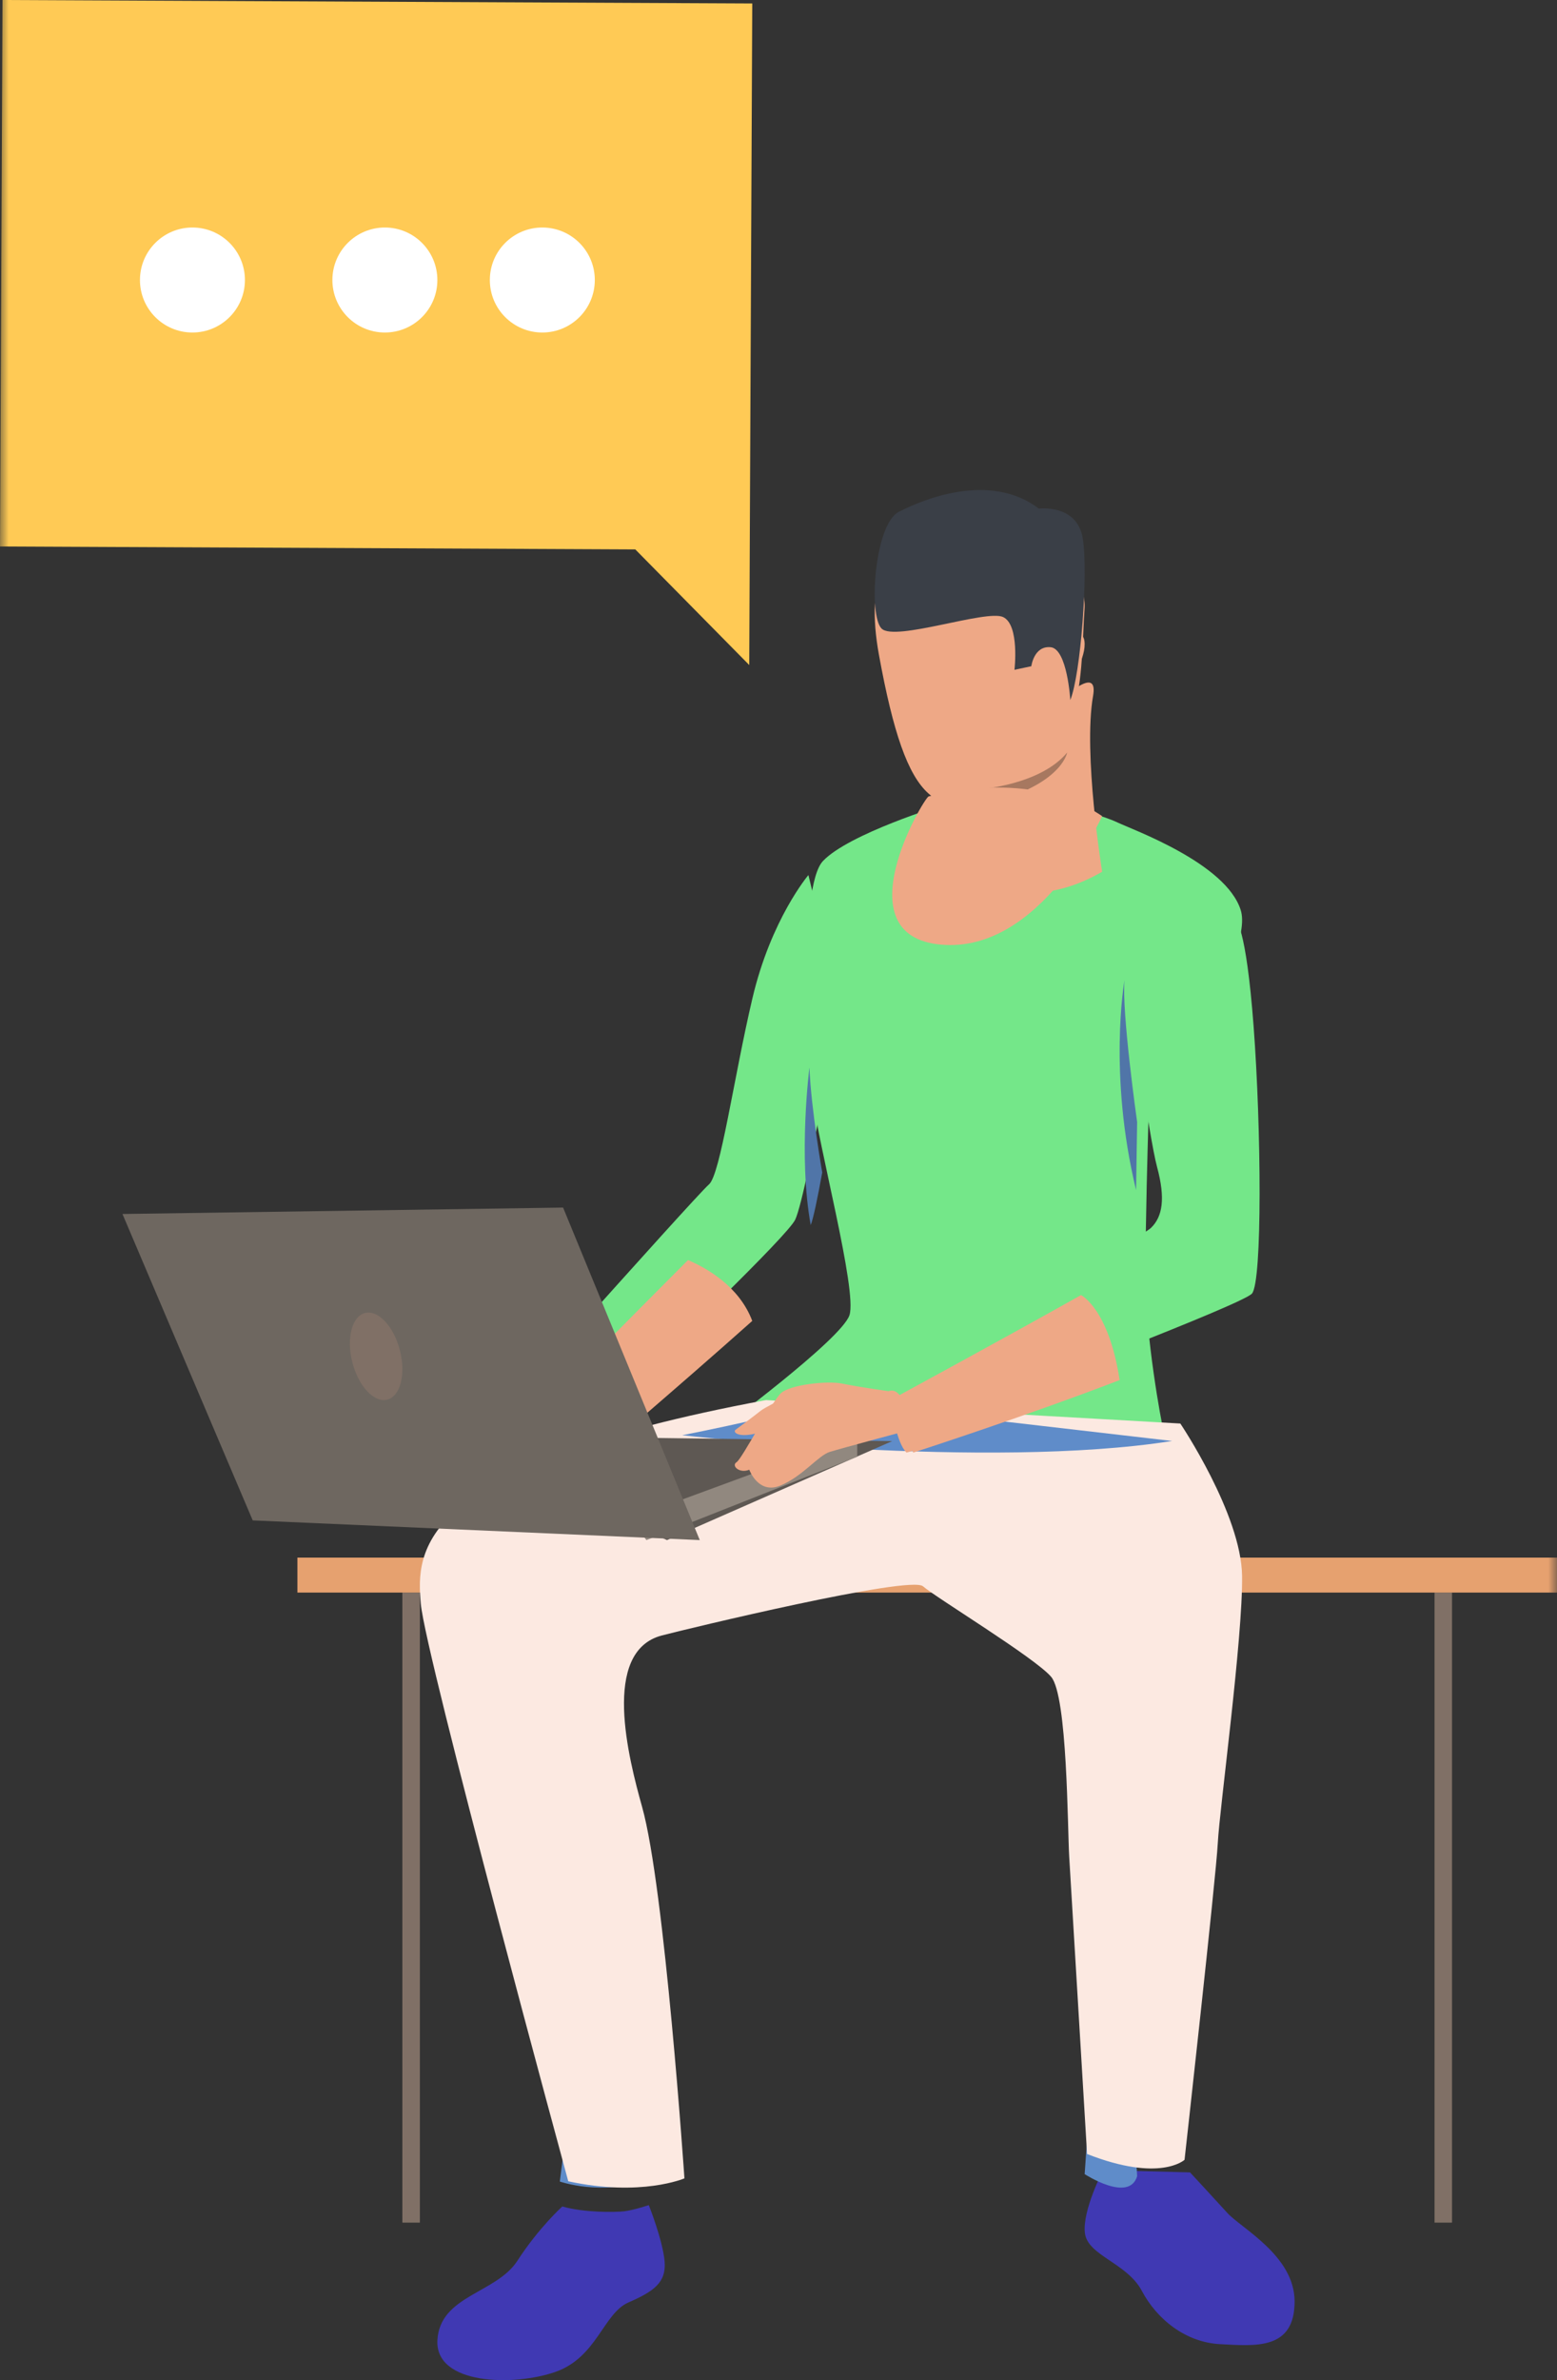 <?xml version="1.0" encoding="UTF-8"?>
<svg width="89px" height="136px" viewBox="0 0 89 136" version="1.1" xmlns="http://www.w3.org/2000/svg" xmlns:xlink="http://www.w3.org/1999/xlink">
    <rect x="0" y="0" width="89" height="136" fill="#333333" stroke="none"/>
    <!-- Generator: Sketch 61.2 (89653) - https://sketch.com -->
    <title>ILUSTRACIÓN</title>
    <desc>Created with Sketch.</desc>
    <defs>
        <polygon id="path-1" points="0 146 89 146 89 0 0 0"></polygon>
    </defs>
    <g id="Page-1" stroke="none" stroke-width="1" fill="none" fill-rule="evenodd">
        <g id="Desktop-Copy-2" transform="translate(-750, -456)">
            <g id="SALADE-PRENSA" transform="translate(732, 416)">
                <g id="ILUSTRACIÓN" transform="translate(18, 30)">
                    <path d="M32.142,136.076 C32.142,136.076 30.79,137.298 29.576,139.177 C28.362,141.055 25.141,141.155 25.003,143.719 C24.865,146.283 29.383,146.361 31.755,145.527 C34.127,144.692 34.486,142.188 35.921,141.562 C37.354,140.936 38.099,140.429 37.989,139.207 C37.879,137.985 37.086,136 37.086,136 C37.086,136 36.194,136.293 35.67,136.353 C35.146,136.413 33.383,136.434 32.142,136.076" id="Fill-1" fill="#4039B3"></path>
                    <path d="M48,67.443 C48,67.443 47.024,72.994 46.238,76.66 L46.238,76.66 C45.919,78.147 45.632,79.324 45.453,79.695 C45.228,80.161 43.397,82.042 41.157,84.25 C37.225,88.123 32.03,93 32.03,93 L30,89.311 C30,89.311 34.614,84.135 37.742,80.682 C39.19,79.083 40.319,77.854 40.525,77.677 C41.18,77.117 41.938,71.602 43.006,67.056 C44.072,62.512 46.21,60 46.21,60 L48,67.443 Z" id="Fill-3" fill="#74E789"></path>
                    <path d="M43,85.476 C38.771,89.249 33.184,94 33.184,94 L31,90.406 C31,90.406 35.963,85.365 39.327,82 C40.358,82.438 42.251,83.484 43,85.476" id="Fill-5" fill="#EEA886"></path>
                    <mask id="mask-2" fill="white">
                        <use xlink:href="#path-1"></use>
                    </mask>
                    <g id="Clip-8"></g>
                    <polygon id="Fill-7" fill="#807066" mask="url(#mask-2)" points="23 137 24 137 24 101 23 101"></polygon>
                    <polygon id="Fill-9" fill="#807066" mask="url(#mask-2)" points="82 137 83 137 83 101 82 101"></polygon>
                    <polygon id="Fill-10" fill="#E6A16F" mask="url(#mask-2)" points="17 101 89 101 89 99 17 99"></polygon>
                    <path d="M68.023,134.129 C68.023,134.129 69.362,135.571 70.156,136.446 C70.948,137.32 73.983,138.883 74,141.479 C74.018,144.295 71.76,144.048 69.752,143.945 C67.745,143.843 66.112,142.493 65.268,140.898 C64.422,139.304 62.172,138.885 62.014,137.599 C61.856,136.313 63.057,134 63.057,134 L68.023,134.129 Z" id="Fill-11" fill="#4039B3" mask="url(#mask-2)"></path>
                    <path d="M62.156,132 L62,134.228 C62,134.228 64.532,135.881 65,134.349 L64.891,132.365 L62.156,132 Z" id="Fill-12" fill="#5F8CC9" mask="url(#mask-2)"></path>
                    <path d="M32.212,133 L32,134.652 C32,134.652 34.354,135.482 36.948,134.578 L37,133.109 L32.212,133 Z" id="Fill-13" fill="#5F8CC9" mask="url(#mask-2)"></path>
                    <path d="M66.516,91.778 C66.655,92.277 41,91.778 41,91.778 C41,91.778 48.096,86.547 48.556,85.149 C49.016,83.752 46.749,75.366 46.453,72.638 C46.217,70.454 45.624,60.686 47.045,59.195 C48.53,57.634 53.879,56 53.879,56 L61.676,56.293 C61.676,56.293 62.963,56.566 63.883,56.998 C64.803,57.431 70.064,59.329 70.918,61.991 C71.772,64.653 65.669,73.212 65.669,73.212 C65.669,73.212 65.657,73.596 65.639,74.227 L65.639,74.227 C65.615,75.068 65.58,76.345 65.548,77.73 C65.508,79.525 65.472,81.501 65.472,82.945 C65.472,86.338 66.378,91.279 66.516,91.778" id="Fill-14" fill="#74E789" mask="url(#mask-2)"></path>
                    <path d="M67.469,91.34 C67.469,91.34 70.95,96.513 70.999,100.044 C71.048,103.575 69.709,113.366 69.611,115.306 C69.512,117.245 67.71,133.41 67.71,133.41 C67.71,133.41 66.316,134.72 62.138,133.078 C62.138,133.078 61.216,117.749 61.118,116.108 C61.019,114.467 61.019,106.907 60.085,105.813 C59.152,104.719 53.498,101.287 52.761,100.641 C52.023,99.994 39.177,103.096 37.831,103.45 C34.346,104.364 35.935,110.499 36.705,113.25 C37.995,117.852 39.123,134.471 39.123,134.471 C39.123,134.471 36.641,135.541 32.482,134.637 C32.482,134.637 24.317,104.629 24.055,101.645 C23.792,98.661 23.664,93.74 43.786,90 L67.469,91.34 Z" id="Fill-15" fill="#FCE9E1" mask="url(#mask-2)"></path>
                    <path d="M55.73,40.111 C55.73,40.111 48.616,38.516 50.241,47.416 C51.866,56.317 53.577,57.017 57.868,55.175 C62.16,53.333 61.776,47.63 61.992,44.834 C62.208,42.037 57.999,40.208 55.73,40.111" id="Fill-16" fill="#EEA886" mask="url(#mask-2)"></path>
                    <path d="M55,59.526 C55,59.526 58.1,62.644 63,59.811 C63,59.811 61.904,53.055 62.481,49.765 C63.058,46.475 56.087,54.863 56.087,54.863 C56.179,54.909 56.24,55.223 56.254,55.67 C56.266,56.048 56.245,56.522 56.18,57.009 C56.037,58.102 55.678,59.258 55,59.526" id="Fill-17" fill="#EEA886" mask="url(#mask-2)"></path>
                    <path d="M60.07,46.535 C60.171,45.922 61.85,45.697 61.986,46.616 C62.122,47.535 61.223,49.147 60.585,48.989 C59.948,48.83 59.932,47.38 60.07,46.535" id="Fill-18" fill="#EEA886" mask="url(#mask-2)"></path>
                    <path d="M61.18,50 C61.18,50 61.009,47.072 60.054,46.981 C59.099,46.89 58.952,48.068 58.952,48.068 L57.988,48.273 C57.988,48.273 58.292,45.707 57.339,45.258 C56.385,44.81 51.16,46.671 50.394,45.918 C49.629,45.165 49.989,39.96 51.374,39.248 C52.758,38.536 56.582,36.939 59.383,39.062 C59.383,39.062 61.566,38.784 61.891,40.756 C62.214,42.729 61.773,48.533 61.18,50" id="Fill-19" fill="#3A3F47" mask="url(#mask-2)"></path>
                    <path d="M56,56 C60.644,54.994 60.995,53.03 61,53 C59.47,54.845 56.067,55.089 56.067,55.089 C56.079,55.347 56.059,55.669 56,56" id="Fill-20" fill="#A77860" mask="url(#mask-2)"></path>
                    <path d="M63,56.632 C63,56.632 59.48,64.483 53.793,63.977 C48.105,63.47 52.823,55.578 53.081,55.506 C53.365,55.426 58.915,53.877 63,56.632" id="Fill-21" fill="#EEA886" mask="url(#mask-2)"></path>
                    <path d="M39,92.008 C39,92.008 56.437,94.001 67,92.337 L46.816,90 C46.816,90 46.696,90.477 39,92.008" id="Fill-22" fill="#5F8CC9" mask="url(#mask-2)"></path>
                    <path d="M52.054,90 L51,90.59 C51,90.59 51.241,92.439 51.817,93 L53,92.667 C53,92.667 52.753,90.638 52.054,90" id="Fill-23" fill="#EEA886" mask="url(#mask-2)"></path>
                    <path d="M71.565,83.913 C71.313,84.212 67.989,85.581 64.234,87.062 L64.234,87.062 C59.104,89.086 53.317,91 53.317,91 L52,88.109 C52,88.109 58.06,84.737 62.155,82.372 C64.089,81.255 65.584,80.363 65.796,80.157 C66.454,79.514 66.625,78.485 66.141,76.689 C65.657,74.893 64.542,66.639 64.417,65.676 C64.291,64.713 64.73,62.145 67.082,62.016 C69.433,61.888 70.629,62.567 70.629,62.567 C70.629,62.567 71.22,62.819 71.659,68.662 C72.098,74.505 72.16,83.207 71.565,83.913" id="Fill-24" fill="#74E789" mask="url(#mask-2)"></path>
                    <path d="M65,74.113 L65,74.113 C64.984,75.045 64.961,76.463 64.94,78 C63.34,71.376 64.264,66.089 64.28,66 C64.107,67.798 64.987,74.024 65,74.113" id="Fill-25" fill="#5075A8" mask="url(#mask-2)"></path>
                    <path d="M47,76.994 L47,76.995 C46.732,78.467 46.491,79.633 46.341,80 C45.619,76.053 46.268,71 46.268,71 C46.367,73.414 47,76.994 47,76.994" id="Fill-26" fill="#5075A8" mask="url(#mask-2)"></path>
                    <path d="M64,88.857 L63.999,88.857 C58.549,90.954 52.201,93 52.201,93 L51,89.941 C51,89.941 57.439,86.449 61.791,84 C61.791,84 63.374,84.77 64,88.857" id="Fill-27" fill="#EEA886" mask="url(#mask-2)"></path>
                    <polygon id="Fill-28" fill="#5E5853" mask="url(#mask-2)" points="51 92.344 25 92 38.127 98"></polygon>
                    <polygon id="Fill-29" fill="#91887F" mask="url(#mask-2)" points="36.952 98 49 93.238 49 92 36 96.785"></polygon>
                    <path d="M50.787,89.49 C50.787,89.49 49.212,89.276 48.124,89.056 C47.281,88.885 45.187,89.12 44.654,89.592 C44.12,90.063 42.424,93.348 42.102,93.549 C41.782,93.749 42.267,94.213 42.83,93.98 C42.83,93.98 43.348,95.417 44.624,94.88 C45.902,94.341 46.768,93.166 47.437,92.959 C48.106,92.753 52,91.708 52,91.708 C52,91.708 51.79,89.141 50.787,89.49" id="Fill-30" fill="#EEA886" mask="url(#mask-2)"></path>
                    <path d="M44.591,90 C44.591,90 43.695,90.433 43.461,90.626 C43.226,90.818 42.278,91.528 42.048,91.695 C41.818,91.862 42.395,92.336 44.09,91.602 C45.786,90.868 44.591,90 44.591,90" id="Fill-31" fill="#EEA886" mask="url(#mask-2)"></path>
                    <polygon id="Fill-32" fill="#6E6760" mask="url(#mask-2)" points="40 98 32.187 79 7 79.367 14.446 96.875"></polygon>
                    <path d="M22.712,86.688 C23.2,87.994 23.053,89.415 22.383,89.864 C21.714,90.312 20.776,89.617 20.288,88.312 C19.8,87.006 19.947,85.584 20.617,85.136 C21.286,84.688 22.225,85.383 22.712,86.688" id="Fill-33" fill="#807066" mask="url(#mask-2)"></path>
                    <polygon id="Fill-34" fill="#FFCA55" mask="url(#mask-2)" points="0.143 10 43 10.198 42.857 41.423 42.828 48 36.314 41.393 0 41.225"></polygon>
                    <path d="M19,25.99 C18.995,27.647 20.334,28.995 21.991,29 C23.647,29.005 24.995,27.667 25,26.01 C25.005,24.353 23.666,23.005 22.01,23 C20.353,22.995 19.006,24.334 19,25.99" id="Fill-35" fill="#FFFFFF" mask="url(#mask-2)"></path>
                    <path d="M8,25.99 C7.994,27.647 9.333,28.995 10.99,29 C12.647,29.005 13.995,27.666 14,26.01 C14.006,24.352 12.666,23.005 11.009,23 C9.352,22.994 8.005,24.334 8,25.99" id="Fill-36" fill="#FFFFFF" mask="url(#mask-2)"></path>
                    <path d="M28,25.991 C27.994,27.647 29.334,28.995 30.99,29 C32.647,29.005 33.994,27.666 34,26.009 C34.005,24.352 32.666,23.006 31.009,23 C29.352,22.994 28.005,24.334 28,25.991" id="Fill-37" fill="#FFFFFF" mask="url(#mask-2)"></path>
                </g>
            </g>
        </g>
    </g>
</svg>